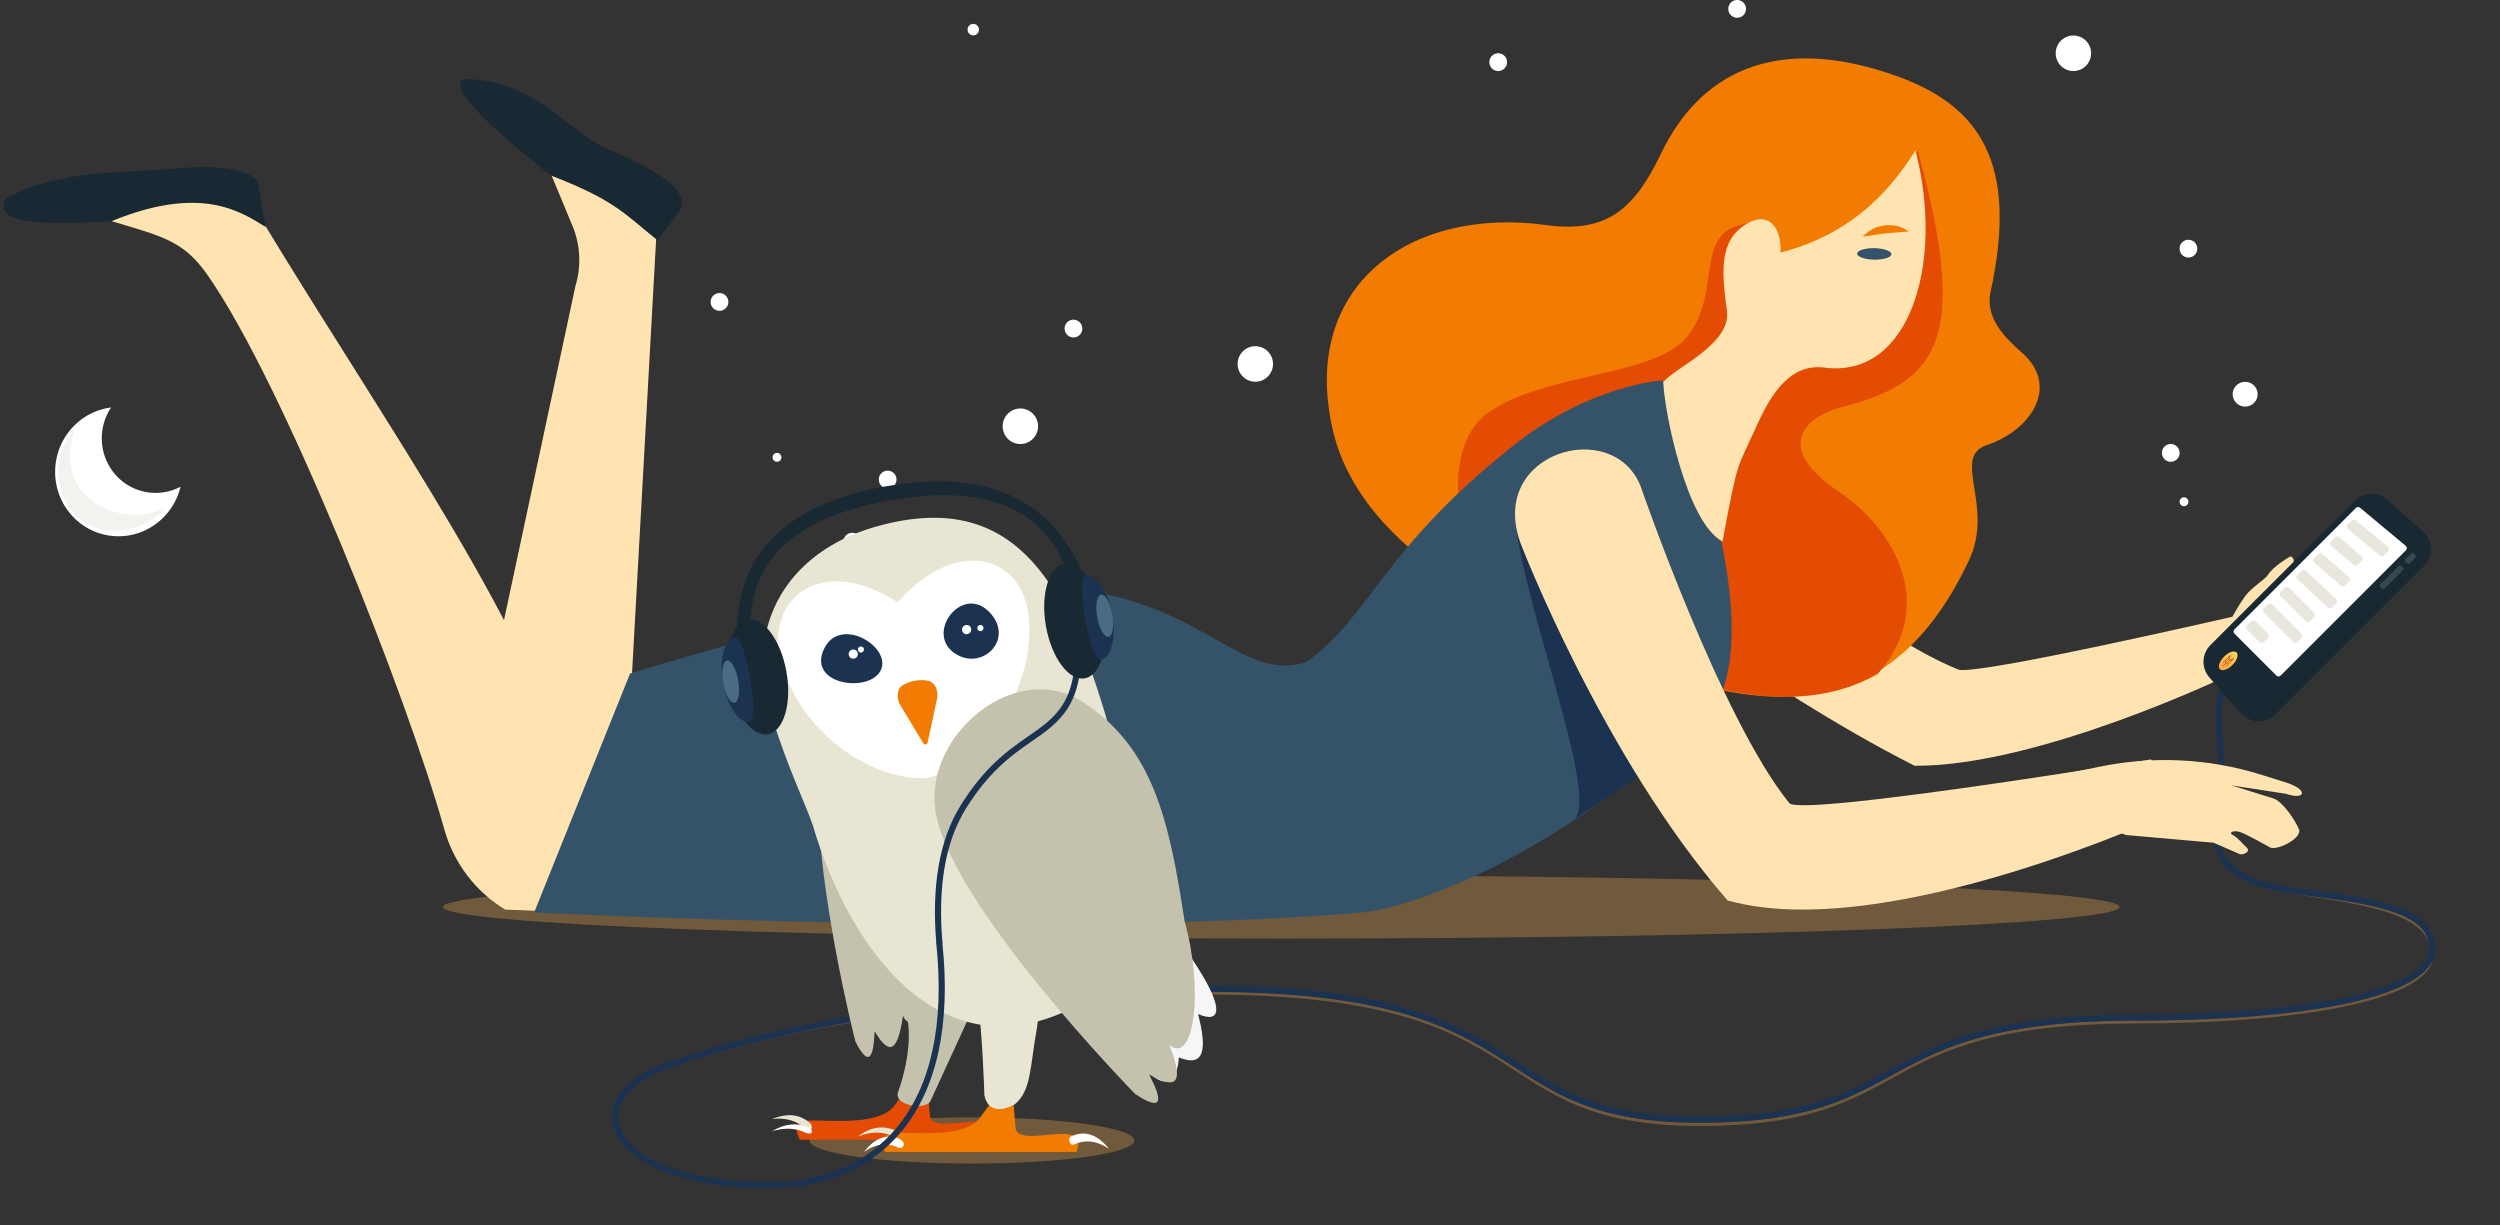 <svg width="816" height="400" xmlns="http://www.w3.org/2000/svg"><rect width="100%" height="100%" fill="#333333" stroke="none"/><defs><linearGradient x1="50%" y1="0%" x2="50%" y2="100%" id="a"><stop stop-color="#FAD961" offset="0%"/><stop stop-color="#FB9E4A" offset="100%"/></linearGradient></defs><g fill="none" fill-rule="evenodd"><path d="M728.749 124.638h8.135v8.071h-8.135z"/><path d="M736.884 128.673c0 2.23-1.821 4.036-4.067 4.036-2.247 0-4.068-1.806-4.068-4.036 0-2.229 1.82-4.035 4.068-4.035 2.246 0 4.067 1.806 4.067 4.035M338.824 139.13c0 3.202-2.587 5.798-5.777 5.798s-5.777-2.596-5.777-5.797c0-3.203 2.587-5.798 5.777-5.798s5.777 2.595 5.777 5.798M711.419 147.826a2.894 2.894 0 0 1-2.889 2.899 2.893 2.893 0 0 1-2.888-2.9c0-1.6 1.293-2.897 2.888-2.897a2.894 2.894 0 0 1 2.889 2.898M604.55 57.971c0 3.202-2.586 5.797-5.776 5.797s-5.777-2.595-5.777-5.797c0-3.202 2.587-5.797 5.777-5.797s5.777 2.595 5.777 5.797M413.817 122.896a5.763 5.763 0 0 1-8.17 0 5.813 5.813 0 0 1 0-8.198 5.764 5.764 0 0 1 8.17 0 5.812 5.812 0 0 1 0 8.198M680.844 21.49a5.763 5.763 0 0 1-8.17 0 5.813 5.813 0 0 1 0-8.198 5.764 5.764 0 0 1 8.17 0 5.813 5.813 0 0 1 0 8.199" fill="#FFF"/><path d="M307.052 333.333h8.135v5.381h-8.135z"/><path d="M716.35 83.209a2.88 2.88 0 0 1-4.086 0 2.907 2.907 0 0 1 0-4.1 2.882 2.882 0 0 1 4.085 0 2.905 2.905 0 0 1 0 4.1M569.044.849a2.881 2.881 0 0 0-4.085 0 2.907 2.907 0 0 0 0 4.099 2.88 2.88 0 0 0 4.085 0 2.905 2.905 0 0 0 0-4.1M491.905 20.29c0 1.6-1.293 2.898-2.888 2.898a2.894 2.894 0 0 1-2.888-2.898c0-1.6 1.293-2.899 2.888-2.899a2.894 2.894 0 0 1 2.888 2.899M353.265 107.246c0 1.6-1.293 2.899-2.888 2.899a2.894 2.894 0 0 1-2.888-2.899c0-1.6 1.293-2.898 2.888-2.898a2.893 2.893 0 0 1 2.888 2.898M237.732 98.55c0 1.6-1.293 2.9-2.888 2.9a2.894 2.894 0 0 1-2.889-2.9c0-1.6 1.293-2.898 2.889-2.898a2.893 2.893 0 0 1 2.888 2.898M281.057 176.811c0 1.6-1.293 2.9-2.888 2.9a2.894 2.894 0 0 1-2.889-2.9c0-1.6 1.293-2.898 2.889-2.898a2.893 2.893 0 0 1 2.888 2.898M292.61 156.521c0 1.6-1.293 2.9-2.888 2.9a2.894 2.894 0 0 1-2.888-2.9c0-1.6 1.293-2.898 2.888-2.898a2.893 2.893 0 0 1 2.888 2.898M255.062 149.275c0 .8-.647 1.45-1.444 1.45-.798 0-1.444-.65-1.444-1.45 0-.8.646-1.449 1.444-1.449.797 0 1.444.649 1.444 1.45M714.307 163.768c0 .8-.646 1.45-1.444 1.45-.797 0-1.444-.65-1.444-1.45 0-.8.647-1.45 1.444-1.45.798 0 1.444.65 1.444 1.45" fill="#FFF"/><g><path d="M665.158 330.435h52.814v14.145h-52.814z"/></g><g><path d="M144.586 296.03c0-5.703 122.505-10.325 273.622-10.325 151.117 0 273.622 4.622 273.622 10.325 0 5.702-122.505 10.325-273.622 10.325-151.117 0-273.622-4.623-273.622-10.325M264.24 372.247c0-4.165 23.73-7.542 53-7.542 29.272 0 53 3.377 53 7.542 0 4.166-23.728 7.543-53 7.543-29.27 0-53-3.377-53-7.543" fill-opacity=".5" fill="#B08345"/><path d="M315.812 9.667a1.87 1.87 0 0 0 1.861 1.877 1.87 1.87 0 0 0 1.862-1.877 1.87 1.87 0 0 0-1.862-1.877 1.87 1.87 0 0 0-1.86 1.877" fill="#FFF"/><path d="M553.152 155.88s53.067 49.548 86.059 62.657c5.396 2.144 89.446-17.235 89.446-17.235s2.198-4.04 4.083-6.623c2.27-3.112 6.57-5.485 7.53-7.062 1.76-2.885 7.294-6 7.294-6s2.337.438.24 3.98l-20.671 34.922s-61.705 29.666-102.184 29.436c-49.254-24.813-107.426-69.861-107.426-69.861-14.836-27.53 23.255-45.066 35.629-24.215" fill="#FFE3B0"/><path d="M649.722 95.33c9.084-41.824-3.078-60.775-31.104-70.67-39.782-14.046-64.053-.239-76.328 25.195-8.25 17.094-16.675 26.487-37.516 23.61-44.577-6.154-80.602 19.9-69.746 66.886 6.496 28.117 33.033 47.544 58.485 60.181 6.242 3.1 12.42 5.79 18.22 8.1 34.735 13.837 70.862 27.803 99.82 11.336 11.764-6.688 22.344-18.398 31.167-37.177 8.265-17.59-5.796-33.613 5.663-37.472 14.918-5.022 23.958-19.441 11.486-30.3-5.746-5.004-11.936-11.449-10.147-19.688" fill="#F27B01"/><path d="M584.998 98.264c-10.754-6.543-12.631-12.416-13.763-25.501-19.43 2.323-8.481 21.831-20.472 37.038-10.51 13.33-47.323 11.762-65.605 25.345-14.727 10.939-12.195 46.346 9.696 65.357 6.243 3.103 12.422 5.797 18.222 8.11 34.741 13.85 70.872 27.832 99.834 11.348 20.026-22.884 4.685-47.783-12.467-59.297-22.264-14.948-10.958-24.773.745-27.802 31.268-8.09 41.92-21.454 24.736-83.772-7.368 23.639-42.716 57.423-40.926 49.174" fill="#E44B03"/><path d="M207.537 278.116c-12.408-2.688-28.17-9.169-43.392-18.285-6.77-4.055-9.968-12.236-7.673-19.85l31.37-146.724a29.057 29.057 0 0 0-.978-19.509l-11.788-28.413 39.139 31.833-8.447 152.076 30.005 14.639-28.236 34.233z" fill="#FFE3B0"/><path d="M222.068 68.61l-7.44 9.83c-10.752-8.539-13.58-12.974-34.9-21.185-21.374-16.951-33.241-28.776-28.593-31.465 23.83 0 33.976 17.375 48.197 23.323 19.466 8.142 25.226 14.354 22.736 19.496z" fill="#182933"/><path d="M186.865 257.744C175.322 208.236 127 140.262 86.447 73.467L67.475 60.693l-37.384 2.174s-9.81 4.418 6.18 9.273c15.99 4.854 23.388 6.164 31.204 17.256 25.293 35.896 65.628 138.706 77.544 181.286 3.072 10.977 10.174 20.339 19.853 26.205L211 298.766l4.298-58.482-28.433 17.46z" fill="#FFE3B0"/><path d="M84.317 60.171l2.37 13.914c-8.127-5.018-21.063-13.914-50.493-1.808C.744 74.33-.186 69.855 1.883 64.81c17.643-9.846 40.26-8.288 56.194-9.846 14.991-1.466 25.02.9 26.24 5.206z" fill="#182933"/><path d="M558.382 161.807c17.002 65.126 0 78.538-25.053 91.825-38.996 30.683-74.935 42.968-88.879 44.216-57.36 5.13-165.822 4.884-270.102 0l31.305-78.015c49.214-15.059 90.112-24.066 117.256-27.146 64.566-7.325 78.305 31.335 103.36 23.469 21.156-15.018 24.72-36.816 68.064-71 24.956-19.68 48.242-20.976 48.242-20.976s13.138 27.402 15.807 37.627z" fill="#355368"/><path d="M625.211 49.09c9.556 36.947-1.948 74.47-29.603 70.9-10.917-1.411-17.212 7.977-21.795 18.072-7.285 16.047-6.375 11.083-11.59 38.681-11.89-6.243-19.14-43.262-19.323-52.11 4.814-5.206 22.137-12.5 20.772-23.136-1.504-11.711-3.206-23.303 7.096-28.814 6.7-3.583 10.786 1.792 10.387 9.777 16.245-4.308 31.454-13.143 44.056-33.37" fill="#FFE3B0"/><path d="M617.354 82.973c-.02 1.035-2.536 1.833-5.62 1.782-3.085-.052-5.568-.932-5.548-1.968.02-1.035 2.537-1.833 5.62-1.782 3.085.051 5.568.933 5.548 1.968" fill="#355368"/><path d="M608.048 77.249c1.948-2.257 4.596-3.355 7.226-3.687 2.632-.263 5.41.205 7.665 2.015-2.665.245-5.037.324-7.462.621-2.427.24-4.768.712-7.43 1.05" fill="#F27B01"/><path d="M494.57 165.48c-.773 24.154 28.854 95.766 18.845 102.282l21.606-14.423-40.45-87.86z" fill="#1C3251"/><path d="M535.428 158.545s26.098 75.754 48.585 103.577c3.668 4.54 118.102-14.244 118.102-14.244l8.308 16.598s-94.298 44.081-146.546 29.429c-40.983-47.074-67.627-116.749-67.627-116.749-10.583-29.56 30.03-41.174 39.178-18.611" fill="#FFE3B0"/></g><g><path d="M741.462 289.88c17.724 4.05 52.456 4.758 52.456 21.254 0 16.32-50.266 22.419-95.906 22.419-90.753 0-70.733 33.447-143.262 33.447-72.53 0-48.262-42.842-160.088-42.842s-169.075 21.562-176.517 23.841" stroke-opacity=".5" stroke="#B08345"/><path d="M725.33 224.29l1.412 1.418c-1.951 1.943-2.005 6.254-.872 20.132.27 3.299.42 5.33.543 7.487.424 7.475.233 13.084-.84 17.72-2.169 9.383 4.42 15.084 18.274 17.84 2.67.53 5.601.978 10.37 1.621.694.094 3.741.5 4.56.61 1.802.243 3.262.447 4.668.653 9.606 1.407 16.174 2.914 21.314 5.216 6.593 2.954 10.159 7.104 10.159 12.804 0 15.364-40.943 23.314-96.906 23.314-21.029 0-37.13 1.77-50.22 5.17-10.165 2.64-17.395 5.751-27.77 11.356-.918.497-4.096 2.228-4.103 2.231-9.579 5.203-15.354 7.82-23.357 10.109-10.248 2.93-22.307 4.427-37.812 4.427-14.252 0-25.459-1.62-35.082-4.81-7.696-2.552-13.662-5.687-22.451-11.325.328.21-6.37-4.124-8.306-5.34-10.825-6.798-19.982-11.104-32.522-14.542-15.86-4.347-35.763-6.627-61.727-6.627-48.854 0-92.23 4.63-129.622 12.347-13.082 2.7-24.48 5.592-34.13 8.482a230.508 230.508 0 0 0-8.736 2.79c-.854.294-1.589.554-2.202.779-.244.089-.728-.443-1.45-1.594 1.389-.513 2.135-.778 3.002-1.076a232.49 232.49 0 0 1 8.812-2.815c9.706-2.907 21.16-5.813 34.3-8.524 37.523-7.744 81.033-12.39 130.026-12.39 26.131 0 46.208 2.3 62.255 6.7 12.748 3.494 22.078 7.882 33.057 14.776 1.95 1.225 8.661 5.568 8.323 5.35 8.66 5.556 14.493 8.621 22 11.11 9.41 3.12 20.405 4.709 34.453 4.709 15.329 0 27.204-1.474 37.262-4.35 7.832-2.24 13.491-4.805 22.952-9.943.004-.002 3.186-1.735 4.108-2.233 10.504-5.675 17.872-8.846 28.217-11.532 13.267-3.446 29.535-5.235 50.723-5.235 54.323 0 94.906-7.88 94.906-21.314 0-8.824-9.477-13.07-29.763-16.041a407.13 407.13 0 0 0-4.646-.65l-4.56-.61c-4.807-.648-7.77-1.1-10.492-1.642-14.81-2.945-22.33-9.45-19.832-20.251 1.02-4.409 1.206-9.856.791-17.157-.121-2.135-.271-4.154-.54-7.437-.64-7.85-.785-10.088-.746-13.16.053-4.264.675-7.033 2.2-8.552z" fill="#1C3251" fill-rule="nonzero"/><path d="M742.067 260.627l-13.639-4.263 17.71 2.729c6.18 2.091 7.44-1.02.78-3.43l-8.739-2.753c-17.099-5.39-35.532-6.29-53.17-2.597l-9.952 2.083 7.151 16.005 11.79 4.162 28.457 2.495s6.25 2.65 8.595 3.723c.948.433 3.714-.794 2.345-2.039-1.366-1.245-3.055-3.435-4.596-4.186-1.54-.751.142-1.717 2.37-.966 2.226.751 9.96 5.105 9.96 5.105 2.684.779 10.395-3.19 9.246-6.021-1.183-2.914-5.344-9.12-8.308-10.047" fill="#FFE3B0"/><path d="M269.909 237.702c8.137-21.491 41.888-29.264 52.35-8.65 10.839 21.3 4.914 42.18-6.037 71.788-4.725 20.004-17.926 39.437-21.488 30.711-2.024 14.213-5.512 11.279-9.263 5.03-.337 8.458-1.8 12.154-6.262 3.39 0 0-19.388-75.673-9.3-102.27" fill="#C4C1AD"/><path d="M323.344 372c4.745-11.766-17.738-1.12-19.77-7.397l-.528-6.126c.302-4.11-4.933-5.977-7.155-3.063l-3.842 5.304c-4.481 6.538-20.034 5.006-26.323 5.006-3.427 0-7.757.075-4.67 6.276h62.288z" fill="#E44B03"/><path d="M280 286s13.524 37.864 15.585 44.12c2.06 6.254 1.049 16.507-2.472 26.353-1.499 4.478 9.066 5.96 10.564 2.96L319 326.086l-13.487-32.867L280 286z" fill="#C4C1AD"/><path d="M284.662 172.26c-26.067 7.78-42.632 30.513-32.79 61.522 5.709 18.003 10.742 27.843 13.446 35.625 11.72 40.163 44.097 87.992 94.204 54.046 3.456-2.327 6.95-9.65 8.377-15.752 3.756-16.058 3.155-40.507-7.437-75.559-13.072-43.1-30.463-73.422-75.8-59.882" fill="#E8E6D2"/><path d="M292.975 196.6c-25.418-16.577-44.855-.601-37.342 21.802 7.626 22.666 30.39 36.762 47.248 35.522 16.372-4.36 33.268-25.185 33.118-49.092-.111-23.643-23.436-30.597-43.024-8.232" fill="#FFF"/><path d="M311.177 212.912c8.946 6.736 20.454-4.21 11.7-13.18-8.756-8.969-20.645 6.444-11.7 13.18" fill="#1C3251"/><path d="M315.668 206.99a1.493 1.493 0 0 1-1.659-1.324 1.491 1.491 0 0 1 1.327-1.657 1.494 1.494 0 0 1 1.66 1.325c.06.813-.513 1.566-1.328 1.657M320.997 205.067a.991.991 0 0 1-1.063.93.992.992 0 0 1-.93-1.064.992.992 0 0 1 1.063-.93c.532 0 .974.488.93 1.064" fill="#FFF"/><path d="M287.548 218.644c-3.442 7.643-23.78 5.072-18.754-6.484 5.025-11.557 22.196-1.16 18.754 6.484" fill="#1C3251"/><path d="M279.99 213.321c.091.835-.481 1.55-1.324 1.67-.813.09-1.567-.507-1.657-1.312-.09-.835.482-1.55 1.325-1.67.813-.09 1.536.507 1.657 1.312M281.997 212.087c-.044.563-.52.953-1.083.91-.564-.044-.954-.52-.91-1.083.043-.564.52-.953 1.082-.91.565.043.954.52.91 1.083" fill="#FFF"/><path d="M293.79 230.018c-1.25-2.108-.985-5.098.568-6.172 2.35-1.61 6.253-2.3 8.98-1.533 1.819.499 3.07 3.22 2.54 5.636l-3.07 14.26c-.19.92-1.023 1.073-1.516.269l-7.501-12.46z" fill="#F27B01"/><path d="M331 276.288c12.843 23.96 33.49 63.879 44.58 74.27 5.563 5.233 8.848 1.42 9.184-5.42 8.737 3.589 9.11-3.29 6.272-14.166 7.094 3.102 8.849-1.159-.224-15.325-12.433-19.474-30.242-37.004-49.992-54.647L331 276.288z" fill="#F6F6F6"/><path d="M351.342 376c4.757-11.766-17.778-1.12-19.816-7.396l-.529-6.127c.302-4.11-4.945-5.977-7.172-3.063l-3.888 5.304c-4.492 6.538-20.081 5.006-26.384 5.006-3.435 0-7.324.785-4.681 6.276h62.47z" fill="#F27B01"/><path d="M309 291s7.531 21.947 10.055 35.777c1.591 8.802 2.251 30.71 2.251 30.71 1.32 6.287 6.716 4.65 9.783 3.087 5.59-4.458 5.085-12.46 7.26-24.424 1.746-9.64-.156-23.203-4.077-36.653L309 291z" fill="#E8E6D2"/><path d="M362 375c-3.95-4.943-8.018-5.958-12.124-4.193-1.705.574-.581 3.311.503 2.825 3.718-1.766 7.593-1.368 11.621 1.368" fill="#FFF"/><path d="M280 371c4.057-3.18 7.966-3.668 11.764-2.232 2.36 1.07.886 2.293-.664 1.926-3.43-1.437-7.154-1.345-11.1.306M252 365.243c5.317-2.143 9.333-1.405 12.431 1.37.918.667.918 3.514-1.454 1.897-2.753-2.67-6.387-3.794-10.977-3.267" fill="#E8E6D2"/><path d="M305.279 264.33c-3.482-24.675 26.374-49.425 48.266-35.118 22.596 14.767 28.004 37.719 33.116 71.574 6.149 21.498 3.408 46.823-4.964 40.358 5.742 14.574.593 13.58-6.63 9.563 4.296 8.225 4.815 12.51-4.483 6.427-.037 0-60.971-62.24-65.305-92.805" fill="#C4C1AD"/><path d="M282 376c3.84-4.943 7.792-5.958 11.782-4.193 2.333 1.457.828 3.267-.49 2.825-3.651-1.81-7.415-1.413-11.292 1.368M252 369.24c4.327-2.637 8.217-2.806 11.78-1.235 1.746.533 1.746 2.778-.836 1.711-3.236-1.543-6.871-1.74-10.944-.477" fill="#FFF"/><path d="M219.458 346.242l.623 1.9c-15.791 5.174-21.733 14.243-16.382 22.541 5.832 9.047 23.184 15.184 47.197 15.184 17.384 0 32.085-6.046 41.9-17.942 10.99-13.322 15.624-33.541 12.77-60.302l1.988-.212c2.907 27.257-1.848 48.008-13.216 61.787-10.22 12.388-25.493 18.67-43.442 18.67-24.623 0-42.597-6.359-48.878-16.101-6.216-9.64.57-19.998 17.44-25.525z" fill="#1C3251" fill-rule="nonzero"/><path d="M307.628 307.914l-1.993.172c-1.642-18.947.986-34.02 7.92-45.202 4.128-6.655 8.46-11.717 13.359-15.98 1.91-1.663 3.841-3.156 6.162-4.808.943-.671 4.63-3.218 5.513-3.851 9.34-6.692 12.515-12.91 12.515-29.198h2c0 16.93-3.484 23.756-13.35 30.824-.902.645-4.592 3.195-5.518 3.854-2.272 1.618-4.154 3.073-6.01 4.687-4.749 4.133-8.95 9.043-12.971 15.526-6.68 10.773-9.235 25.425-7.627 43.976z" fill="#1C3251" fill-rule="nonzero"/></g><path d="M37.671 154.92c-5.462-6.228-5.832-15.282-1.421-21.92a20.61 20.61 0 0 0-11.27 5.213c-8.576 7.774-9.357 21.114-1.745 29.795 7.612 8.68 20.735 9.417 29.31 1.642a21.177 21.177 0 0 0 6.38-10.79 17.397 17.397 0 0 1-21.254-3.94" fill="#FFF"/><path d="M24.367 140c-6.81 7.83-7.493 19.142 0 27.788 7.493 8.647 23.386 6.02 28.922-1.676-12.484 5.933-36.564-1.877-28.922-26.112z" fill="#C4C1AD" opacity=".2"/><g transform="rotate(45 198.089 1014.08)"><path d="M22.767.513l-15.5.966C3.182 1.734 0 5.111 0 9.191V75.81c0 4.08 3.182 7.457 7.267 7.712l15.5.966c4.271.266 7.95-2.97 8.218-7.23.01-.16.015-.322.015-.482V8.225C31 3.958 27.53.498 23.25.498c-.161 0-.322.005-.483.015z" fill="#182933" fill-rule="nonzero"/><ellipse fill="url(#a)" cx="7.75" cy="75.341" rx="1.938" ry="3.864"/><path d="M8.035 75.696c.038-.08.114-.07.147 0a.422.422 0 0 1 0 .312l-.31.682v.824c0 .138-.052.242-.122.242s-.121-.104-.121-.242v-.824l-.312-.655a.448.448 0 0 1 0-.315c.035-.082.105-.087.138-.024.032.064.287.6.295.613.008-.014.262-.565.285-.613zm.44-2.287c.065 0 .123.12.123.247v3.138c0 .126-.055.243-.123.243s-.117-.117-.117-.243v-2.548l-.492 1.157c-.072.141-.156.144-.237 0l-.485-1.157v2.548c0 .129-.052.243-.12.243s-.122-.114-.122-.243v-3.161c0-.127.056-.224.122-.224.054 0 .088.04.12.141l.606 1.411.608-1.41c.034-.096.066-.142.117-.142z" fill="#BE5B04" fill-rule="nonzero"/><g fill-rule="nonzero"><path d="M2.847 9.577l19.313-1.75a1 1 0 0 1 1.09.995v57.792a1 1 0 0 1-1 1H2.937a1 1 0 0 1-1-1V10.573a1 1 0 0 1 .91-.996z" fill="#FFF"/><path d="M4.782 13.438l13.485-1.259a1 1 0 0 1 1.093.996v1.855a1 1 0 0 1-.907.995l-13.485 1.26a1 1 0 0 1-1.093-.996v-1.855a1 1 0 0 1 .907-.996zm.01 7.736l9.626-.793a1 1 0 0 1 1.082.997v1.857a1 1 0 0 1-.918.997l-9.625.792a1 1 0 0 1-1.082-.996V22.17a1 1 0 0 1 .918-.997zm.017 7.742l11.47-.753a1 1 0 0 1 1.066.998v1.86a1 1 0 0 1-.934.997l-11.47.753a1 1 0 0 1-1.066-.998v-1.86a1 1 0 0 1 .934-.997zm.027 7.751l13.542-.522a1 1 0 0 1 1.039 1v1.862a1 1 0 0 1-.962.999l-13.541.522a1 1 0 0 1-1.039-1v-1.861a1 1 0 0 1 .961-1zm.039 7.765h11.562a1 1 0 0 1 1 1v1.863a1 1 0 0 1-1 1H4.876a1 1 0 0 1-1-1v-1.863a1 1 0 0 1 1-1zm0 7.727h13.5a1 1 0 0 1 1 1v1.864a1 1 0 0 1-1 1h-13.5a1 1 0 0 1-1-1v-1.864a1 1 0 0 1 1-1zm0 7.727h5.75a1 1 0 0 1 1 1v1.864a1 1 0 0 1-1 1h-5.75a1 1 0 0 1-1-1v-1.864a1 1 0 0 1 1-1z" fill="#E8E6DD"/></g><rect fill="#39474F" fill-rule="nonzero" x="25.188" y="13.523" width="1.938" height="9.659" rx=".5"/><rect fill="#39474F" fill-rule="nonzero" x="25.188" y="7.727" width="1.938" height="3.864" rx=".5"/></g><g transform="rotate(-10 1083.474 -1210.386)" fill-rule="nonzero"><path d="M64.093 4.754c32.33 0 50.05 11.748 53.16 35.246H122C116.202 13.333 96.69 0 63.466 0 30.242 0 11.42 13.333 7 40h4.746c2.57-23.498 20.019-35.246 52.347-35.246z" fill="#182933"/><ellipse fill="#182933" cx="116.5" cy="54" rx="9.5" ry="19"/><ellipse fill="#182933" cx="11.5" cy="54" rx="9.5" ry="19"/><path d="M6.364 68c3.515 0 3.515-28 0-28S0 46.268 0 54s2.85 14 6.364 14z" fill="#1C3251"/><ellipse fill="#496B83" cx="2.5" cy="54" rx="2.5" ry="7"/><path d="M122.636 68c3.515 0 6.364-6.268 6.364-14s-2.85-14-6.364-14c-3.515 0-3.515 28 0 28z" fill="#1C3251"/><ellipse fill="#496B83" cx="126.5" cy="54" rx="2.5" ry="7"/></g></g></svg>